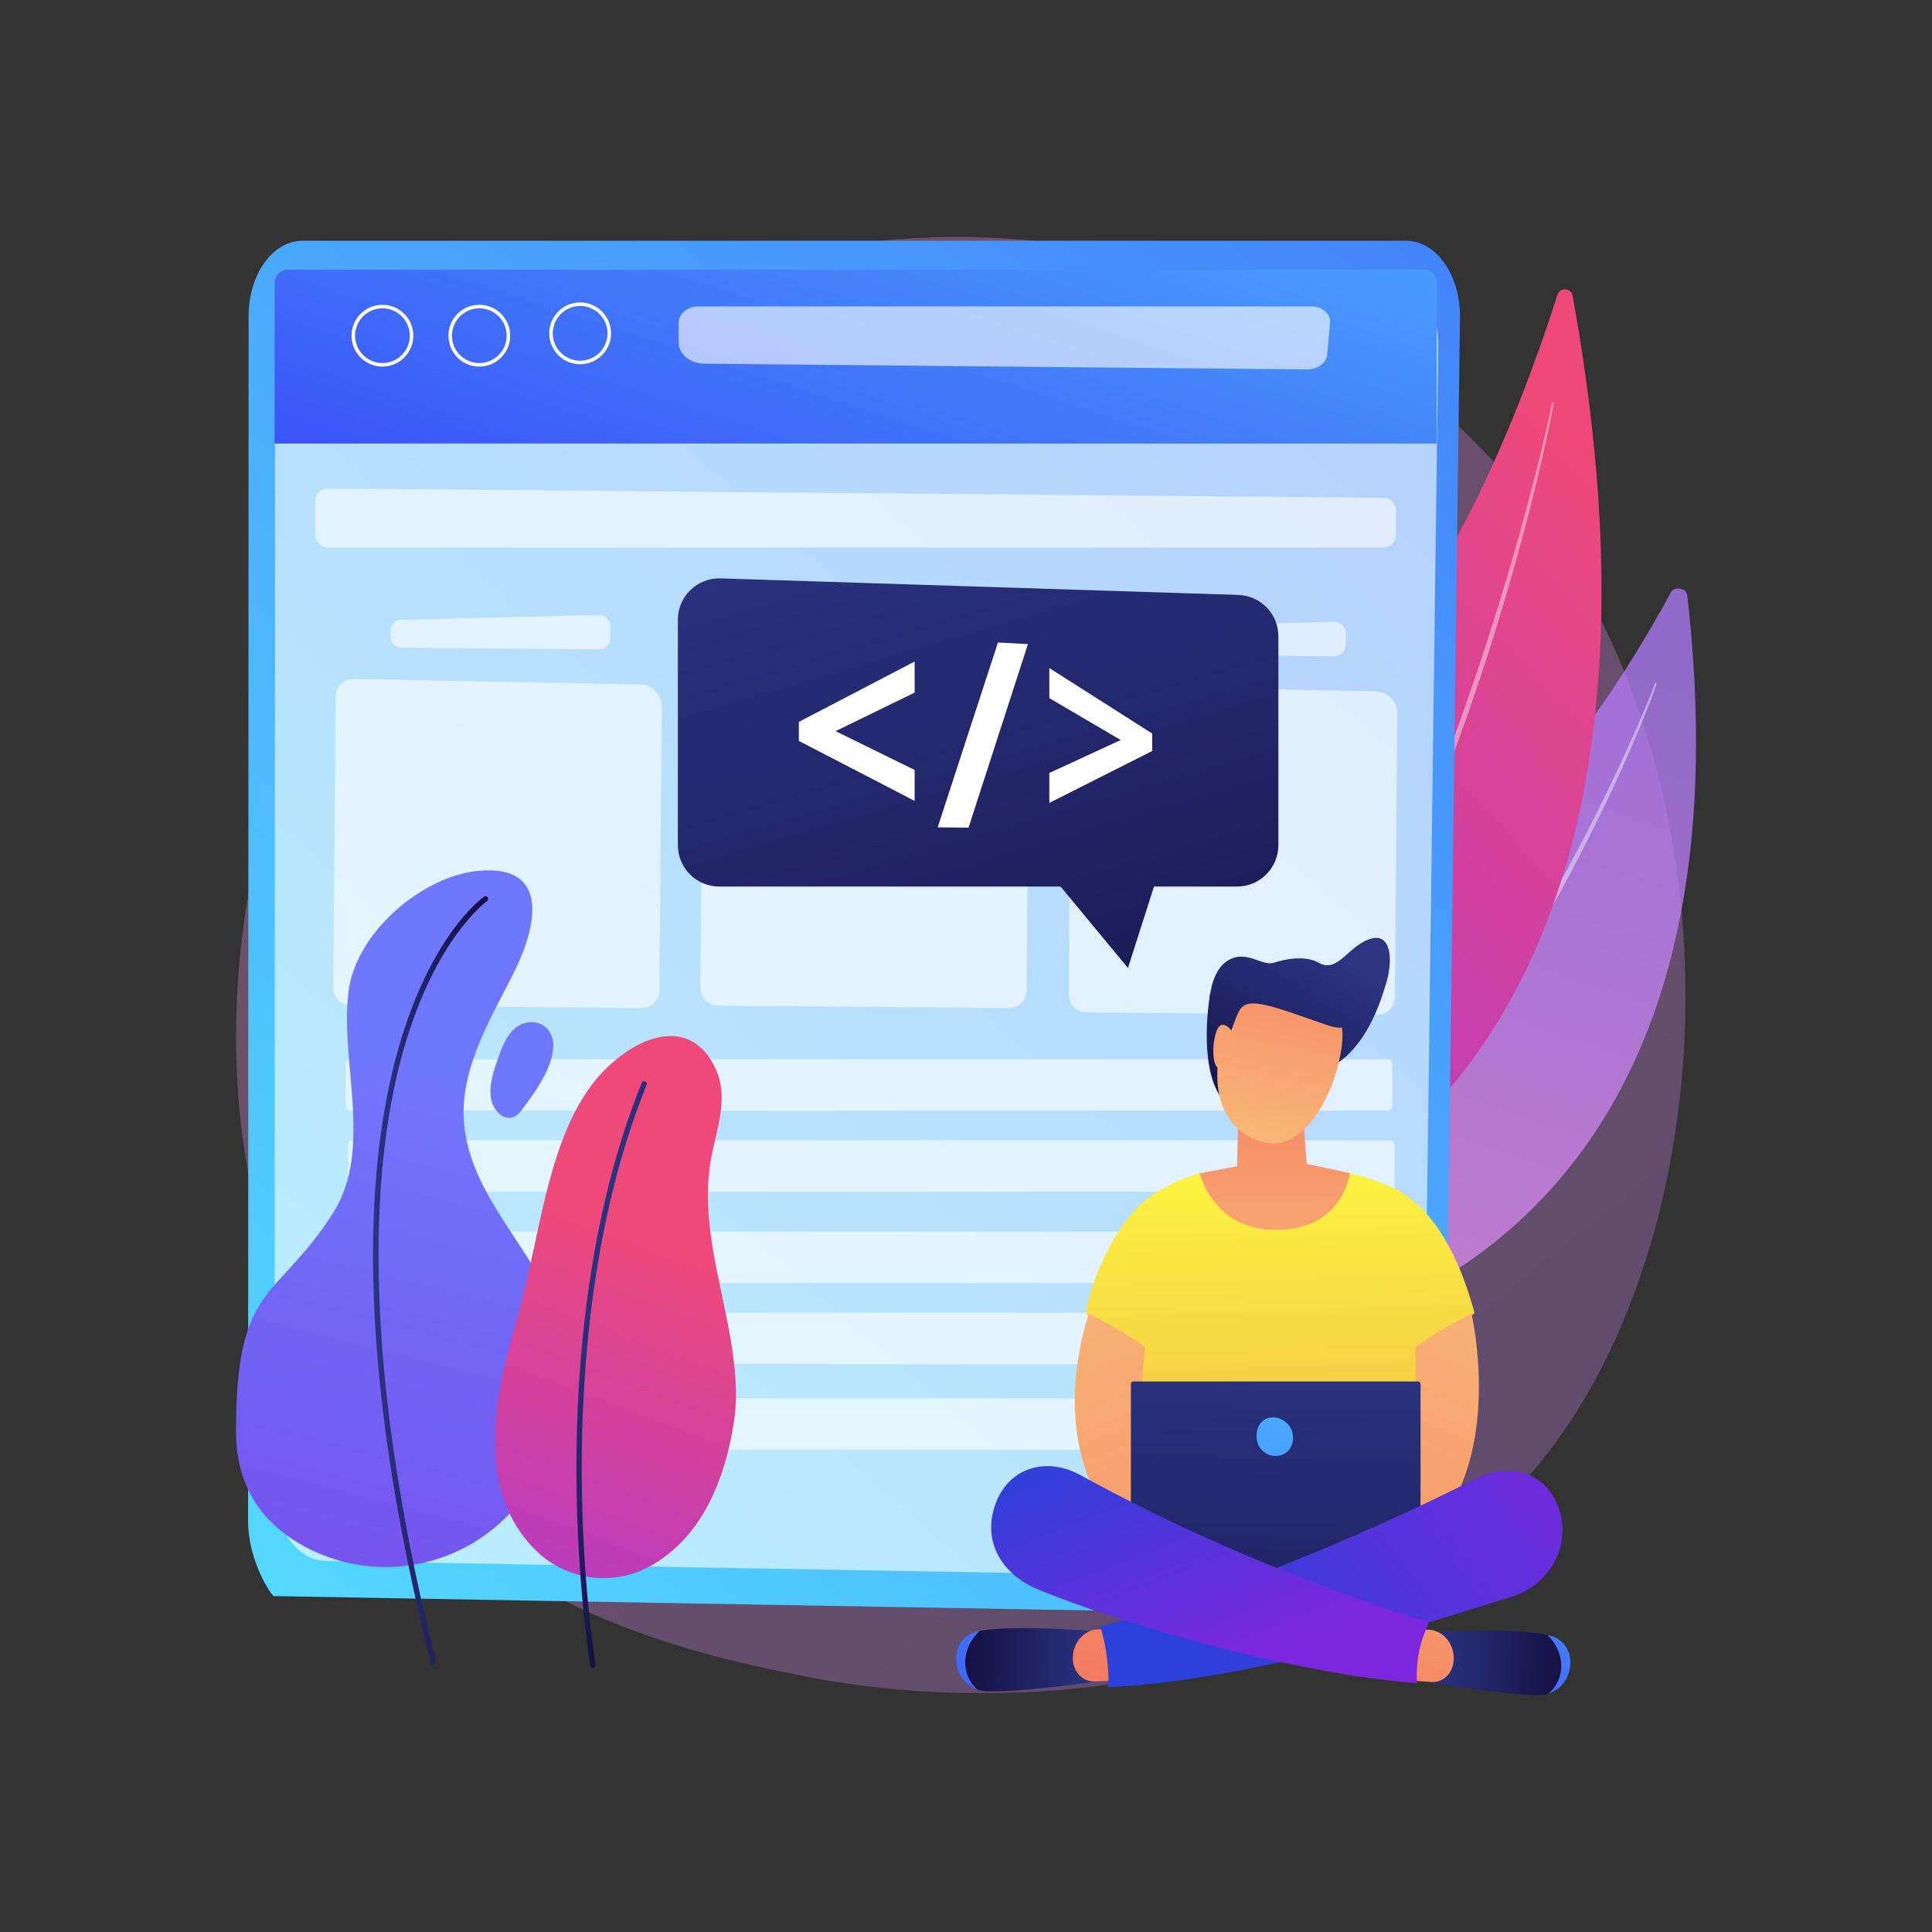 <?xml version="1.0" encoding="utf-8"?>
<!-- Generator: Adobe Illustrator 27.5.0, SVG Export Plug-In . SVG Version: 6.00 Build 0)  -->
<svg version="1.1" xmlns="http://www.w3.org/2000/svg" xmlns:xlink="http://www.w3.org/1999/xlink" x="0px" y="0px"
	 viewBox="0 0 3710 3710" style="enable-background:new 0 0 3710 3710;" xml:space="preserve">

<rect x="0" y="0" width="3710" height="3710" fill="#333333" stroke="none"/>

<g id="Illustration">
	<g>
		<linearGradient id="SVGID_1_" gradientUnits="userSpaceOnUse" x1="3598.592" y1="4076.806" x2="1110.282" y2="986.481">
			<stop  offset="0" style="stop-color:#B37CFF"/>
			<stop  offset="1" style="stop-color:#F895E7"/>
		</linearGradient>
		<path style="opacity:0.3;fill:url(#SVGID_1_);" d="M2914.042,2858.093c-57.155,60.171-111.235,98.974-153.963,129.632
			c-502.254,360.373-1096.554,255.326-1222.859,229.672c-186.514-37.882-547.04-111.107-807.694-417.631
			c-394.348-463.745-332.942-1194.363-27.059-1676.654c55.951-88.219,351.499-577.856,952.2-656.379
			c363.538-47.521,787.306,48.323,1094.187,305.428C3393.024,1311.85,3347.166,2402.114,2914.042,2858.093z"/>
		<g>
			
				<linearGradient id="SVGID_00000058584327375769533910000001631074257726889391_" gradientUnits="userSpaceOnUse" x1="3087.225" y1="2272.191" x2="1622.441" y2="4123.146" gradientTransform="matrix(1.003 -0.225 0.348 0.815 -788.099 90.488)">
				<stop  offset="0" style="stop-color:#B37CFF"/>
				<stop  offset="1" style="stop-color:#F895E7"/>
			</linearGradient>
			<path style="opacity:0.74;fill:url(#SVGID_00000058584327375769533910000001631074257726889391_);" d="M3239.901,1142.584
				c-1.544-13.457-24.668-17.499-31.16-5.432c-62.757,116.659-239.705,417.821-462.329,558.556
				c-362.484,229.149-644.498,646.685-475.368,909.66C2271.043,2605.368,3408.105,2608.796,3239.901,1142.584z"/>
			<path style="opacity:0.43;fill:#FFFFFF;" d="M3180.89,1313.58c-1.083,4.1-2.4,7.372-3.609,10.987l-3.871,10.538
				c-2.654,6.99-5.285,13.992-8.032,20.945c-5.455,13.92-11.135,27.747-16.866,41.553c-11.459,27.614-23.548,54.957-35.745,82.252
				c-24.732,54.437-50.991,108.177-78.436,161.307c-54.713,106.367-115.739,209.464-181.656,309.324
				c-33.09,49.857-68.144,98.394-104.372,146.023l-27.667,35.347c-4.554,5.936-9.314,11.708-14.087,17.471l-14.269,17.327
				l-14.27,17.324c-4.807,5.734-9.79,11.319-14.677,16.984c-9.852,11.264-19.544,22.669-29.598,33.752
				c-40.24,44.331-82.474,86.81-126.371,127.499c-22.544,19.694-44.702,39.816-68.273,58.276
				c-22.89,19.284-47.359,36.563-71.34,54.406c-0.749,0.558-1.808,0.403-2.366-0.346c-0.554-0.746-0.404-1.797,0.334-2.357
				l0.048-0.035c47.543-36.069,93.253-74.409,136.845-115.084c43.247-41.034,84.802-83.814,124.353-128.413
				c39.291-44.819,77.372-90.709,113.457-138.174c35.977-47.542,70.445-96.207,103.75-145.67
				c33.049-49.635,64.798-100.143,95.229-151.444l22.575-38.624l22.005-38.953c14.49-26.069,28.904-52.187,42.821-78.575
				c27.956-52.708,54.544-106.145,79.98-160.126c12.616-27.037,25.129-54.132,37.014-81.502c5.956-13.678,11.811-27.4,17.534-41.174
				c2.893-6.876,5.667-13.796,8.466-20.706l4.082-10.402c1.257-3.428,2.711-7.102,3.662-10.193l0.139-0.452
				c0.271-0.882,1.207-1.376,2.087-1.105C3180.626,1311.822,3181.117,1312.719,3180.89,1313.58z"/>
		</g>
		<g>
			
				<linearGradient id="SVGID_00000049909625353939439260000005755477238674859142_" gradientUnits="userSpaceOnUse" x1="1958.958" y1="2206.716" x2="3207.443" y2="1029.282">
				<stop  offset="0" style="stop-color:#A737D5"/>
				<stop  offset="1" style="stop-color:#EF497A"/>
			</linearGradient>
			<path style="fill:url(#SVGID_00000049909625353939439260000005755477238674859142_);" d="M3019.854,567.956
				c-2.788-15.379-24.388-16.802-29.104-1.9c-45.59,144.069-176.969,518.097-366.572,712.625
				c-308.719,316.737-524.48,840.473-342.677,1121.413C2281.501,2400.094,3323.635,2243.646,3019.854,567.956z"/>
			<path style="opacity:0.43;fill:#FFFFFF;" d="M2983.376,774.479c-0.54,4.523-1.379,8.467-2.097,12.632l-2.387,12.31l-5.043,24.547
				c-3.454,16.342-7.082,32.645-10.754,48.939c-7.439,32.564-15.282,65.035-23.423,97.433
				c-16.378,64.771-34.443,129.107-53.507,193.145c-19.005,64.061-39.676,127.626-61.643,190.74l-8.197,23.682l-8.509,23.574
				c-5.74,15.692-11.192,31.487-17.196,47.083l-17.687,46.904l-18.393,46.637c-49.699,124.089-105.92,245.695-170.557,362.807
				c-3.937,7.374-8.111,14.618-12.338,21.831l-12.584,21.694l-12.583,21.691c-4.284,7.177-8.759,14.244-13.129,21.37
				c-8.867,14.175-17.403,28.555-26.54,42.557l-27.651,41.849c-37.912,55.087-78.247,108.538-122.138,158.975
				c-0.613,0.705-1.682,0.78-2.386,0.167c-0.694-0.604-0.776-1.648-0.195-2.352l0.014-0.018
				c42.52-51.396,82.033-105.147,118.89-160.67l27.119-41.986c8.958-14.045,17.318-28.47,26.006-42.683
				c4.28-7.146,8.665-14.23,12.86-21.427l12.315-21.749l12.314-21.747c4.136-7.231,8.22-14.491,12.068-21.883l23.596-44.064
				c7.774-14.737,15.144-29.686,22.736-44.519c3.746-7.442,7.592-14.832,11.257-22.315l10.823-22.533l10.823-22.532
				c3.636-7.496,7.22-15.019,10.619-22.628c28.198-60.411,53.986-121.915,79.174-183.642
				c49.901-123.679,93.442-249.876,132.979-377.281c19.664-63.74,38.078-127.874,55.285-192.331
				c8.643-32.219,16.991-64.52,24.937-96.919c3.924-16.211,7.806-32.433,11.514-48.693l5.422-24.417l2.574-12.229
				c0.778-4.046,1.684-8.268,2.23-12.021l0.054-0.368c0.134-0.918,0.986-1.552,1.903-1.419
				C2982.853,772.75,2983.483,773.579,2983.376,774.479z"/>
		</g>
		<g>
			<g>
				
					<linearGradient id="SVGID_00000127756537482416276230000013123341068088842929_" gradientUnits="userSpaceOnUse" x1="508.908" y1="3044.186" x2="4576.87" y2="-1620.405">
					<stop  offset="0" style="stop-color:#53D8FF"/>
					<stop  offset="1" style="stop-color:#3840F7"/>
				</linearGradient>
				<path style="fill:url(#SVGID_00000127756537482416276230000013123341068088842929_);" d="M580.72,462.356h2119.535
					c57.792,0,104.345,66.264,103.298,147.033l-29.82,2298.499c-1.404,108.177-65.052,194.457-195.323,193.099l-2052.847-36.009
					c-3.699-0.992-49.178-65.405-49.144-144.489l0.986-2313.804C477.44,526.96,523.685,462.356,580.72,462.356z"/>
				<path style="opacity:0.6;fill:#FFFFFF;" d="M627.464,524.6h2035.251c55.494,0,100.196,62.96,99.19,139.702l-28.634,2183.904
					c-1.348,102.784-62.465,184.762-136.784,183.472l-1971.215-34.214c-54.323-0.943-97.994-62.144-97.961-137.285l0.947-2198.446
					C528.29,585.983,572.696,524.6,627.464,524.6z"/>
			</g>
			<g>
				
					<linearGradient id="SVGID_00000127003291918561788680000001668887853273820082_" gradientUnits="userSpaceOnUse" x1="2056.536" y1="-571.023" x2="1406.02" y2="1421.825">
					<stop  offset="0" style="stop-color:#53D8FF"/>
					<stop  offset="1" style="stop-color:#3840F7"/>
				</linearGradient>
				<path style="fill:url(#SVGID_00000127003291918561788680000001668887853273820082_);" d="M2758.816,851.764H527.31V543.67
					c0-14.308,11.599-25.907,25.907-25.907h2181.15c13.503,0,24.449,10.946,24.449,24.449V851.764z"/>
				<path style="opacity:0.61;fill:#FFFFFF;" d="M2510.221,709.377l-1157.704-10.979c-27.292-0.259-49.249-18.284-49.254-40.432
					l-0.008-38.599c-0.003-17.088,17.066-30.942,38.124-30.942h1177.14c20.759,0,37.144,14.312,35.619,31.112l-5.56,61.259
					C2547.105,697.049,2530.304,709.568,2510.221,709.377z"/>
				<path style="opacity:0.6;fill:#FFFFFF;" d="M2656.274,1051.369H629.742c-13.445,0-24.344-10.857-24.344-24.251V962.25
					c0-13.477,11.031-24.369,24.56-24.25l2026.532,17.849c13.36,0.118,24.129,10.94,24.129,24.25v47.019
					C2680.618,1040.511,2669.719,1051.369,2656.274,1051.369z"/>
				<path style="fill:#FFFFFF;" d="M1114.047,699.414c-32.713,0-59.325-26.612-59.325-59.326c0-32.711,26.612-59.323,59.325-59.323
					c32.713,0,59.325,26.612,59.325,59.323C1173.372,672.802,1146.76,699.414,1114.047,699.414z M1114.047,587.531
					c-28.981,0-52.558,23.576-52.558,52.557s23.578,52.56,52.558,52.56c28.981,0,52.558-23.579,52.558-52.56
					S1143.028,587.531,1114.047,587.531z"/>
				<path style="fill:#FFFFFF;" d="M920.43,703.95c-32.713,0-59.325-26.612-59.325-59.326c0-32.711,26.612-59.323,59.325-59.323
					c32.713,0,59.325,26.612,59.325,59.323C979.754,677.338,953.142,703.95,920.43,703.95z M920.43,592.067
					c-28.981,0-52.558,23.576-52.558,52.557c0,28.981,23.578,52.56,52.558,52.56c28.981,0,52.558-23.579,52.558-52.56
					C972.988,615.643,949.411,592.067,920.43,592.067z"/>
				<path style="fill:#FFFFFF;" d="M734.381,703.95c-32.713,0-59.325-26.612-59.325-59.326c0-32.711,26.612-59.323,59.325-59.323
					c32.713,0,59.325,26.612,59.325,59.323C793.706,677.338,767.094,703.95,734.381,703.95z M734.381,592.067
					c-28.981,0-52.558,23.576-52.558,52.557c0,28.981,23.578,52.56,52.558,52.56s52.559-23.579,52.559-52.56
					C786.94,615.643,763.362,592.067,734.381,592.067z"/>
				<path style="opacity:0.6;fill:#FFFFFF;" d="M1855.186,1246.956l-379.018-3.15c-11.875-0.099-21.421-9.805-21.322-21.679
					l0.088-10.57c0.096-11.598,9.374-21.029,20.969-21.316l379.123-9.38c12.15-0.301,22.133,9.521,22.032,21.673l-0.192,23.101
					C1876.767,1237.509,1867.061,1247.055,1855.186,1246.956z"/>
				<path style="opacity:0.6;fill:#FFFFFF;" d="M1936.873,1935.67l-558.019-4.638c-18.856-0.157-34.015-15.57-33.858-34.426
					l4.645-558.888c0.154-18.513,15.034-33.531,33.545-33.854l551.039,10.454c23.338,0.443,41.967,19.594,41.766,42.935
					l-4.693,544.559C1971.142,1920.667,1955.729,1935.826,1936.873,1935.67z"/>
				<path style="opacity:0.6;fill:#FFFFFF;" d="M1150.088,1246.956l-379.018-3.15c-11.875-0.099-21.421-9.805-21.322-21.679
					l0.088-10.57c0.096-11.598,9.374-21.029,20.969-21.316l379.123-9.38c12.15-0.301,22.133,9.521,22.032,21.673l-0.192,23.101
					C1171.668,1237.509,1161.962,1247.055,1150.088,1246.956z"/>
				<path style="opacity:0.6;fill:#FFFFFF;" d="M1231.775,1935.67l-558.019-4.638c-18.856-0.157-34.015-15.57-33.858-34.426
					l4.645-558.888c0.154-18.513,15.034-33.531,33.545-33.854l551.039,10.454c23.338,0.443,41.967,19.594,41.766,42.935
					l-4.693,544.559C1266.044,1920.667,1250.631,1935.826,1231.775,1935.67z"/>
				<path style="opacity:0.6;fill:#FFFFFF;" d="M2562.375,1260.175l-379.019-3.15c-11.874-0.099-21.421-9.805-21.322-21.679
					l0.088-10.57c0.096-11.598,9.374-21.029,20.969-21.316l379.123-9.38c12.149-0.301,22.133,9.521,22.032,21.673l-0.192,23.101
					C2583.955,1250.727,2574.249,1260.273,2562.375,1260.175z"/>
				<path style="opacity:0.6;fill:#FFFFFF;" d="M2644.062,1948.888l-558.019-4.638c-18.856-0.157-34.015-15.57-33.858-34.426
					l4.645-558.888c0.154-18.513,15.034-33.531,33.545-33.854l551.039,10.454c23.337,0.443,41.967,19.594,41.766,42.935
					l-4.693,544.559C2678.331,1933.886,2662.918,1949.045,2644.062,1948.888z"/>
				<path style="opacity:0.6;fill:#FFFFFF;" d="M2664.527,2132.829H672.895c-4.964,0-8.989-4.025-8.989-8.989v-80.69
					c0-4.964,4.024-8.989,8.989-8.989h1991.632c4.964,0,8.989,4.025,8.989,8.989v80.69
					C2673.516,2128.805,2669.491,2132.829,2664.527,2132.829z"/>
				<path style="opacity:0.6;fill:#FFFFFF;" d="M2668.911,2288.551H677.279c-4.964,0-8.989-4.024-8.989-8.989v-80.69
					c0-4.964,4.024-8.989,8.989-8.989h1991.632c4.964,0,8.989,4.024,8.989,8.989v80.69
					C2677.9,2284.527,2673.875,2288.551,2668.911,2288.551z"/>
				<path style="opacity:0.6;fill:#FFFFFF;" d="M2654.118,2463.776H662.486c-4.964,0-8.989-4.025-8.989-8.989v-80.69
					c0-4.964,4.024-8.989,8.989-8.989h1991.632c4.964,0,8.989,4.024,8.989,8.989v80.69
					C2663.107,2459.751,2659.082,2463.776,2654.118,2463.776z"/>
				<path style="opacity:0.6;fill:#FFFFFF;" d="M2658.502,2619.498H666.87c-4.964,0-8.989-4.025-8.989-8.989v-80.69
					c0-4.965,4.024-8.989,8.989-8.989h1991.632c4.964,0,8.989,4.024,8.989,8.989v80.69
					C2667.491,2615.473,2663.467,2619.498,2658.502,2619.498z"/>
				<path style="opacity:0.6;fill:#FFFFFF;" d="M2654.118,2783.857H662.486c-4.964,0-8.989-4.024-8.989-8.989v-80.69
					c0-4.965,4.024-8.989,8.989-8.989h1991.632c4.964,0,8.989,4.024,8.989,8.989v80.69
					C2663.107,2779.833,2659.082,2783.857,2654.118,2783.857z"/>
			</g>
		</g>
		<g>
			<g>
				
					<linearGradient id="SVGID_00000003104041225874694650000010873132738076730267_" gradientUnits="userSpaceOnUse" x1="2626.197" y1="1056.812" x2="2466.442" y2="1443.032" gradientTransform="matrix(0.987 0.161 -0.161 0.987 126.984 357.245)">
					<stop  offset="0" style="stop-color:#2B3582"/>
					<stop  offset="1" style="stop-color:#150E42"/>
				</linearGradient>
				<path style="fill:url(#SVGID_00000003104041225874694650000010873132738076730267_);" d="M2359.505,1882.337
					c-1.143,2.165-35.697,26.508-35.697,26.508s-24.02,132.251,20.028,197.367c44.048,65.116,194.141-50.823,194.141-50.823
					s84.427-13.201,126.834-179.197c9.729-38.084-51.115-9.146-118.896-2.132C2458.51,1883.106,2359.505,1882.337,2359.505,1882.337
					z"/>
				
					<linearGradient id="SVGID_00000121273239007147904610000011473901665842581634_" gradientUnits="userSpaceOnUse" x1="2449.006" y1="2225.528" x2="2521.758" y2="4426.256">
					<stop  offset="0" style="stop-color:#FDF53F"/>
					<stop  offset="1" style="stop-color:#D93C65"/>
				</linearGradient>
				<path style="fill:url(#SVGID_00000121273239007147904610000011473901665842581634_);" d="M2209.658,2296.924
					c28.755-19.771,60.547-34.676,94.252-43.849c12.66-3.445,81.016,16.422,123.271,15.451
					c58.003-1.333,117.046-27.73,164.858-15.815c47.493,11.836,86.364,27.294,108.808,43.257
					c67.18,47.781,106.624,136.877,130.661,225.128c-45.514,46.721-102.792,67.486-102.792,67.486l-10.584,428.969l-253.657,129.781
					l-289.519-145.355l10.371-419.205c0,0-91.937-42.815-98.683-58.389C2079.899,2508.808,2128.546,2352.693,2209.658,2296.924z"/>
				
					<linearGradient id="SVGID_00000010283948094324879060000008678631355571165875_" gradientUnits="userSpaceOnUse" x1="2027.979" y1="2430.674" x2="2509.999" y2="3595.034">
					<stop  offset="0" style="stop-color:#F9B776"/>
					<stop  offset="1" style="stop-color:#F47960"/>
				</linearGradient>
				<path style="fill:url(#SVGID_00000010283948094324879060000008678631355571165875_);" d="M2090.927,2522.509
					c0,0-123.2,341.56,157.741,481.94c58.335-7.75,35.898-104.626,35.898-104.626s-122.071-27.014-85.409-311.941
					C2165.404,2560.112,2090.927,2522.509,2090.927,2522.509z"/>
				
					<linearGradient id="SVGID_00000090253276461062814120000015069093866371935904_" gradientUnits="userSpaceOnUse" x1="-7049.56" y1="2428.172" x2="-6567.541" y2="3592.532" gradientTransform="matrix(-1 0 0 1 -4167.074 0)">
					<stop  offset="0" style="stop-color:#F9B776"/>
					<stop  offset="1" style="stop-color:#F47960"/>
				</linearGradient>
				<path style="fill:url(#SVGID_00000090253276461062814120000015069093866371935904_);" d="M2825.584,2522.509
					c0,0,84.775,356.543-157.741,481.94c-58.335-7.75-35.898-104.626-35.898-104.626s98.383-48.452,85.409-311.941
					C2751.107,2560.112,2825.584,2522.509,2825.584,2522.509z"/>
				
					<linearGradient id="SVGID_00000060753547437915961410000017463258735755904663_" gradientUnits="userSpaceOnUse" x1="2456.151" y1="2580.797" x2="2431.061" y2="3596.983">
					<stop  offset="0" style="stop-color:#2B3582"/>
					<stop  offset="1" style="stop-color:#150E42"/>
				</linearGradient>
				<path style="fill:url(#SVGID_00000060753547437915961410000017463258735755904663_);" d="M2722.805,3028.44h-546.138
					c-2.778,0-5.051-2.273-5.051-5.051V2657.84c0-2.778,2.273-5.051,5.051-5.051h546.138c2.778,0,5.051,2.273,5.051,5.051v365.549
					C2727.856,3026.167,2725.583,3028.44,2722.805,3028.44z"/>
				
					<linearGradient id="SVGID_00000039120411035109690680000001631422978035873469_" gradientUnits="userSpaceOnUse" x1="2506.439" y1="2369.932" x2="2331.811" y2="3532.1">
					<stop  offset="0" style="stop-color:#53D8FF"/>
					<stop  offset="1" style="stop-color:#3840F7"/>
				</linearGradient>
				<path style="fill:url(#SVGID_00000039120411035109690680000001631422978035873469_);" d="M2482.546,2754.52
					c2.949,19.93-7.729,38.02-27.658,40.969c-19.929,2.949-38.476-10.816-41.425-30.746c-2.949-19.929,6.173-39.724,26.103-42.673
					C2459.494,2719.121,2479.597,2734.591,2482.546,2754.52z"/>
				<g>
					
						<linearGradient id="SVGID_00000097487343899847122210000006809513690016163742_" gradientUnits="userSpaceOnUse" x1="2760.203" y1="3153.689" x2="3023.611" y2="3153.689" gradientTransform="matrix(1 0.008 -0.008 1 9.525 16.814)">
						<stop  offset="0" style="stop-color:#2B3582"/>
						<stop  offset="1" style="stop-color:#150E42"/>
					</linearGradient>
					<path style="fill:url(#SVGID_00000097487343899847122210000006809513690016163742_);" d="M2971.83,3139.805
						c-63.657-14.612-210.784-6.756-210.784-6.756l-5.984,16.206l-9.911,80.551c0,0,140.113,25.254,209.178,25.193
						c7.047-0.007,13.492-1.064,19.379-2.896c2.106-1.889,4.164-3.849,6.11-5.974
						C3009.119,3214.128,3000.657,3167.119,2971.83,3139.805z"/>
					
						<linearGradient id="SVGID_00000168836009067928869590000010884830217506839196_" gradientUnits="userSpaceOnUse" x1="3387.431" y1="2845.638" x2="2771.859" y2="3370.213">
						<stop  offset="0" style="stop-color:#53D8FF"/>
						<stop  offset="1" style="stop-color:#3840F7"/>
					</linearGradient>
					<path style="fill:url(#SVGID_00000168836009067928869590000010884830217506839196_);" d="M2978.138,3141.403
						c-1.994-0.561-4.105-1.091-6.308-1.597c28.827,27.313,37.29,74.323,7.988,106.324c-1.946,2.125-4.004,4.085-6.11,5.974
						C3025.519,3235.979,3031.653,3156.457,2978.138,3141.403z"/>
					
						<linearGradient id="SVGID_00000147900291485971906120000001435945319538060694_" gradientUnits="userSpaceOnUse" x1="2919.303" y1="2716.823" x2="2641.259" y2="3469.935">
						<stop  offset="0" style="stop-color:#F9B776"/>
						<stop  offset="1" style="stop-color:#F47960"/>
					</linearGradient>
					<path style="fill:url(#SVGID_00000147900291485971906120000001435945319538060694_);" d="M2718.771,3128.514l24.914,1.063
						c13.385,0.571,26,7.093,35,18.096s13.628,25.561,12.84,40.391c-0.628,11.824-5.48,22.884-13.481,30.729
						c-8.002,7.845-18.493,11.83-29.152,11.071l-38.119-2.713L2718.771,3128.514z"/>
				</g>
				<g>
					
						<linearGradient id="SVGID_00000099624155141636199100000004071567667940038044_" gradientUnits="userSpaceOnUse" x1="-6983.611" y1="3102.244" x2="-6720.093" y2="3102.244" gradientTransform="matrix(-1 -0.02 -0.02 1 -4813.996 -50.84)">
						<stop  offset="0" style="stop-color:#2B3582"/>
						<stop  offset="1" style="stop-color:#150E42"/>
					</linearGradient>
					<path style="fill:url(#SVGID_00000099624155141636199100000004071567667940038044_);" d="M1881.057,3132.057
						c63.997-12.653,210.872-0.285,210.872-0.285l5.577,16.383l7.897,80.825c0,0-140.689,20.945-209.726,18.765
						c-7.044-0.223-13.46-1.478-19.299-3.49c-2.058-1.953-4.066-3.975-5.959-6.16
						C1841.927,3205.207,1851.559,3158.475,1881.057,3132.057z"/>
					
						<linearGradient id="SVGID_00000163061169609490051910000004935865104323832193_" gradientUnits="userSpaceOnUse" x1="1499.821" y1="2295.063" x2="2002.986" y2="3515.507">
						<stop  offset="0" style="stop-color:#53D8FF"/>
						<stop  offset="1" style="stop-color:#3840F7"/>
					</linearGradient>
					<path style="fill:url(#SVGID_00000163061169609490051910000004935865104323832193_);" d="M1874.711,3133.46
						c2.008-0.5,4.131-0.965,6.346-1.403c-29.498,26.418-39.13,73.15-10.638,106.038c1.893,2.185,3.901,4.207,5.959,6.16
						C1824.989,3226.545,1820.842,3146.866,1874.711,3133.46z"/>
					
						<linearGradient id="SVGID_00000044874565058548770930000016493924853649062061_" gradientUnits="userSpaceOnUse" x1="2362.236" y1="2489.871" x2="2084.046" y2="3243.38">
						<stop  offset="0" style="stop-color:#F9B776"/>
						<stop  offset="1" style="stop-color:#F47960"/>
					</linearGradient>
					<path style="fill:url(#SVGID_00000044874565058548770930000016493924853649062061_);" d="M2134.3,3128.535l-24.931,0.298
						c-13.394,0.16-26.167,6.292-35.438,17.015s-14.26,25.132-13.843,39.981c0.333,11.839,4.907,23.043,12.71,31.131
						c7.803,8.088,18.191,12.393,28.864,11.962l38.172-1.542L2134.3,3128.535z"/>
				</g>
				
					<linearGradient id="SVGID_00000158006600822870687690000017960693392932742820_" gradientUnits="userSpaceOnUse" x1="3037.154" y1="2702.286" x2="2314.341" y2="3245.259">
					<stop  offset="0" style="stop-color:#7C27DD"/>
					<stop  offset="1" style="stop-color:#2B41D9"/>
				</linearGradient>
				<path style="fill:url(#SVGID_00000158006600822870687690000017960693392932742820_);" d="M2989.632,2887.284
					c-28.868-66.442-99.475-77.227-159.571-46.161c-1.046,1.373-381.636,196.431-717.271,281.918
					c9.608,30.803,14.549,63.58,15.627,95.798c0.194,7.177,0.073,14.256-0.347,21.242c257.383-13.22,536.721-99.057,776.756-174.491
					C2979.26,3041.586,3021.629,2960.925,2989.632,2887.284z"/>
				
					<linearGradient id="SVGID_00000065032478737438595460000009846032768247896495_" gradientUnits="userSpaceOnUse" x1="2383.861" y1="3189.142" x2="2194.422" y2="2706.073">
					<stop  offset="0" style="stop-color:#7C27DD"/>
					<stop  offset="1" style="stop-color:#2B41D9"/>
				</linearGradient>
				<path style="fill:url(#SVGID_00000065032478737438595460000009846032768247896495_);" d="M2720.601,3223.887
					c-1.006-37.135,6.213-71.704,21.659-103.708c0.441-1.466,0.969-2.873,1.437-4.322c-19.167-5.936-43.927-13.978-76.453-25.012
					c-238.334-81.565-420.156-163.921-593.685-258.728c-67.413-36.831-144.062-12.147-165.642,67.62
					c-19.265,71.208,24.454,128.145,87.246,153.367c215.86,86.708,532.945,165.908,725.838,178.866
					C2720.857,3229.275,2720.691,3226.576,2720.601,3223.887z"/>
				
					<linearGradient id="SVGID_00000172437535613524521450000018064394608987797125_" gradientUnits="userSpaceOnUse" x1="2451.123" y1="2526.812" x2="2444.71" y2="1968.793">
					<stop  offset="0" style="stop-color:#F9B776"/>
					<stop  offset="1" style="stop-color:#F47960"/>
				</linearGradient>
				<path style="fill:url(#SVGID_00000172437535613524521450000018064394608987797125_);" d="M2303.91,2253.075
					c0,0,25.632,111.077,150.078,108.771c126.752-2.306,138.051-109.135,138.051-109.135l-82.798-17.717l-6.919-92.256
					l-124.546,9.226l-2.306,87.643L2303.91,2253.075z"/>
				
					<linearGradient id="SVGID_00000170239446053009030190000015722191987803814821_" gradientUnits="userSpaceOnUse" x1="2560.987" y1="1432.31" x2="2579.551" y2="981.136" gradientTransform="matrix(0.987 0.161 -0.161 0.987 126.984 357.245)">
					<stop  offset="0" style="stop-color:#F9B776"/>
					<stop  offset="1" style="stop-color:#F47960"/>
				</linearGradient>
				<path style="fill:url(#SVGID_00000170239446053009030190000015722191987803814821_);" d="M2389.737,1870.812
					c0,0-132.618,256.888,24.697,319.212c110.963,43.96,180.535-170.593,159.784-228.705c-32.085-89.852-53.215-79.19-53.215-79.19
					L2389.737,1870.812z"/>
				<path style="fill:#FFFFFF;" d="M2574.218,1961.32c-0.375-1.05-0.697-1.976-0.994-2.847c0.507,4.739,0.78,9.674,0.834,14.764
					c0.202-3.62,0.37-7.245,0.493-10.875C2574.437,1962.018,2574.336,1961.653,2574.218,1961.32z"/>
				<path style="fill:#FFFFFF;" d="M2573.223,1958.473c-0.188-1.757-0.398-3.496-0.649-5.198
					C2579.398,1964.639,2566.273,1938.152,2573.223,1958.473z"/>
				
					<linearGradient id="SVGID_00000106145890004454949390000008195379492794838411_" gradientUnits="userSpaceOnUse" x1="2616.412" y1="1052.504" x2="2458.061" y2="1435.328" gradientTransform="matrix(0.987 0.161 -0.161 0.987 126.984 357.245)">
					<stop  offset="0" style="stop-color:#2B3582"/>
					<stop  offset="1" style="stop-color:#150E42"/>
				</linearGradient>
				<path style="fill:url(#SVGID_00000106145890004454949390000008195379492794838411_);" d="M2635.613,1801.842
					c71.057-16.165,21.736,203.646-84.053,167.608c-105.789-36.037-155.075-58.17-171.561-29.12
					c-16.485,29.049-43.956,147.874-53.085,86.264c-8.532-57.584-16.79-163.114,38.795-186.146
					c31.561-13.077,59.314,15.263,81.067,8.169c33.498-10.925,65.752-11.291,85.65,0.181
					C2570.074,1870.503,2590.451,1812.116,2635.613,1801.842z"/>
				
					<linearGradient id="SVGID_00000128445711215538087010000017680668096873463962_" gradientUnits="userSpaceOnUse" x1="2367.185" y1="2099.909" x2="2396.276" y2="1392.87" gradientTransform="matrix(1 0.031 -0.031 1 31.263 60.867)">
					<stop  offset="0" style="stop-color:#F9B776"/>
					<stop  offset="1" style="stop-color:#F47960"/>
				</linearGradient>
				<path style="fill:url(#SVGID_00000128445711215538087010000017680668096873463962_);" d="M2368.165,1983.066
					c0,0-22.94-34.639-33.391,0.81c-10.451,35.449-3.818,84.427,17.208,61.658S2368.165,1983.066,2368.165,1983.066z"/>
			</g>
		</g>
		<g>
			
				<linearGradient id="SVGID_00000126310346705420929550000014691982351761593222_" gradientUnits="userSpaceOnUse" x1="1720.875" y1="884.445" x2="2182.642" y2="2462.575">
				<stop  offset="0" style="stop-color:#2B3582"/>
				<stop  offset="1" style="stop-color:#150E42"/>
			</linearGradient>
			<path style="fill:url(#SVGID_00000126310346705420929550000014691982351761593222_);" d="M2375.365,1702.43H1381.21
				c-43.913,0-79.511-35.598-79.511-79.511v-432.808c0-44.909,37.167-80.906,82.053-79.47l994.155,31.797
				c42.901,1.372,76.969,36.547,76.969,79.47v401.011C2454.876,1666.832,2419.278,1702.43,2375.365,1702.43z"/>
			
				<linearGradient id="SVGID_00000018225121580294001000000002703710572736270743_" gradientUnits="userSpaceOnUse" x1="1873.977" y1="839.648" x2="2335.745" y2="2417.78">
				<stop  offset="0" style="stop-color:#2B3582"/>
				<stop  offset="1" style="stop-color:#150E42"/>
			</linearGradient>
			<polygon style="fill:url(#SVGID_00000018225121580294001000000002703710572736270743_);" points="2033.9,1699.16 
				2166.006,1858.785 2217.047,1699.16 			"/>
			<g>
				<path style="fill:#FFFFFF;" d="M1756.361,1537.931l-222.325-115.153v-36.508l222.325-115.891v59.622l-151.835,74.032
					l151.835,74.526V1537.931z"/>
				<path style="fill:#FFFFFF;" d="M1973.918,1236.899l-114.029,352.364l-59.244-0.516l115.728-354.952L1973.918,1236.899z"/>
				<path style="fill:#FFFFFF;" d="M2015.029,1484.348l137.112-63.299l-137.112-80.475v-57.701l197.48,125.759v33.507
					l-197.48,99.669V1484.348z"/>
			</g>
		</g>
		<g>
			<g>
				<g>
					
						<linearGradient id="SVGID_00000166639846038077882660000011331768439534037642_" gradientUnits="userSpaceOnUse" x1="406.731" y1="4090.676" x2="922.526" y2="2075.477">
						<stop  offset="0" style="stop-color:#7A2DDB"/>
						<stop  offset="1" style="stop-color:#7077FF"/>
					</linearGradient>
					<path style="fill:url(#SVGID_00000166639846038077882660000011331768439534037642_);" d="M923.429,2268.065
						c-17.305-36.054-29.684-73.795-32.571-114.889c-7.275-103.541,52.915-198.893,97.134-288.04
						c40.64-81.934,70.846-204.023-66.285-193.159c-109.25,8.656-237.688,117.532-252.343,231.063
						c-17.341,134.369,48.073,303.813-29.483,425.869c-108.498,170.751-186.759,131.62-186.759,419.763
						c0,123.121,68.197,191.035,146.311,228.443c123.292,59.042,270.306,35.185,368.538-59.881
						c86.783-83.986,138.383-204.72,120.932-325.933C1071.276,2468.879,975.257,2376.04,923.429,2268.065z"/>
					
						<linearGradient id="SVGID_00000141448177649070700220000006513862099802624145_" gradientUnits="userSpaceOnUse" x1="716.258" y1="2458.38" x2="937.519" y2="2458.38">
						<stop  offset="0" style="stop-color:#2B3582"/>
						<stop  offset="1" style="stop-color:#150E42"/>
					</linearGradient>
					<path style="fill:url(#SVGID_00000141448177649070700220000006513862099802624145_);" d="M831.764,3195.731
						c-2.273,0-4.341-1.536-4.919-3.842c-67.987-271.377-104.995-517.388-109.997-731.203
						c-4.006-171.262,12.399-322.418,48.757-449.26c62.161-216.868,159.821-286.628,163.949-289.492
						c2.296-1.592,5.456-1.027,7.055,1.272c1.599,2.299,1.032,5.461-1.265,7.063c-0.986,0.687-99.345,71.28-160.368,285.296
						c-56.426,197.904-91.523,562.201,61.713,1173.859c0.681,2.719-0.971,5.474-3.69,6.155
						C832.587,3195.682,832.172,3195.731,831.764,3195.731z"/>
				</g>
				
					<linearGradient id="SVGID_00000023982747887725213930000009479285010088742075_" gradientUnits="userSpaceOnUse" x1="2972.015" y1="172.687" x2="1484.61" y2="1588.119">
					<stop  offset="0" style="stop-color:#7A2DDB"/>
					<stop  offset="1" style="stop-color:#7077FF"/>
				</linearGradient>
				<path style="fill:url(#SVGID_00000023982747887725213930000009479285010088742075_);" d="M1032.29,1964.303
					c-5.283-1.433-11.086-1.88-17.265-1.169c-34.176,3.929-48.211,39.971-58.252,68.15c-8.599,24.131-18.732,53.422-13.654,79.566
					c5.49,28.266,35.507,51.322,57.288,22.624c24.758-32.621,61.908-82.705,62.133-125.932
					C1062.651,1986.055,1050.587,1969.266,1032.29,1964.303z"/>
			</g>
			<g>
				
					<linearGradient id="SVGID_00000151508486161519256370000001842640135277602227_" gradientUnits="userSpaceOnUse" x1="1545.608" y1="3241.872" x2="1661.89" y2="2350.376" gradientTransform="matrix(0.973 0.229 -0.229 0.973 198.936 -279.693)">
					<stop  offset="0" style="stop-color:#A737D5"/>
					<stop  offset="1" style="stop-color:#EF497A"/>
				</linearGradient>
				<path style="fill:url(#SVGID_00000151508486161519256370000001842640135277602227_);" d="M1409.613,2728.91
					c15.472-101.927-21.573-218.943-40.062-326.729c-9.776-56.989-14.298-113.546-5.144-170.961
					c9.1-57.084,35.922-118.824,11.192-175.698c-49.833-114.579-168.298-62.436-236.157,23.822
					c-78.745,100.096-100.272,263.662-130.181,389.611c-18.031,75.929-45.192,153.81-54.703,231.183
					c-15.756,128.177,13.225,217.165,74.54,277.261c58.809,57.643,148.377,69.594,220.32,29.528
					C1314.409,2970.734,1384.654,2893.339,1409.613,2728.91z"/>
				
					<linearGradient id="SVGID_00000127730449316325717740000011746484255254268347_" gradientUnits="userSpaceOnUse" x1="1529.019" y1="2615.557" x2="1715.939" y2="2615.557" gradientTransform="matrix(0.973 0.229 -0.229 0.973 198.936 -279.693)">
					<stop  offset="0" style="stop-color:#2B3582"/>
					<stop  offset="1" style="stop-color:#150E42"/>
				</linearGradient>
				<path style="fill:url(#SVGID_00000127730449316325717740000011746484255254268347_);" d="M1138.598,3202.987
					c-2.432,0-4.581-1.754-4.997-4.232c-0.261-1.546-26.031-157.063-26.706-371.657c-0.623-198.132,20.622-488.681,125.372-747.689
					c1.052-2.6,3.999-3.852,6.608-2.802c2.598,1.051,3.852,4.008,2.802,6.608c-104.108,257.416-125.239,546.485-124.633,743.655
					c0.656,213.809,26.307,368.661,26.564,370.201c0.466,2.765-1.397,5.382-4.161,5.848
					C1139.161,3202.963,1138.878,3202.987,1138.598,3202.987z"/>
			</g>
		</g>
	</g>
</g>
</svg>
